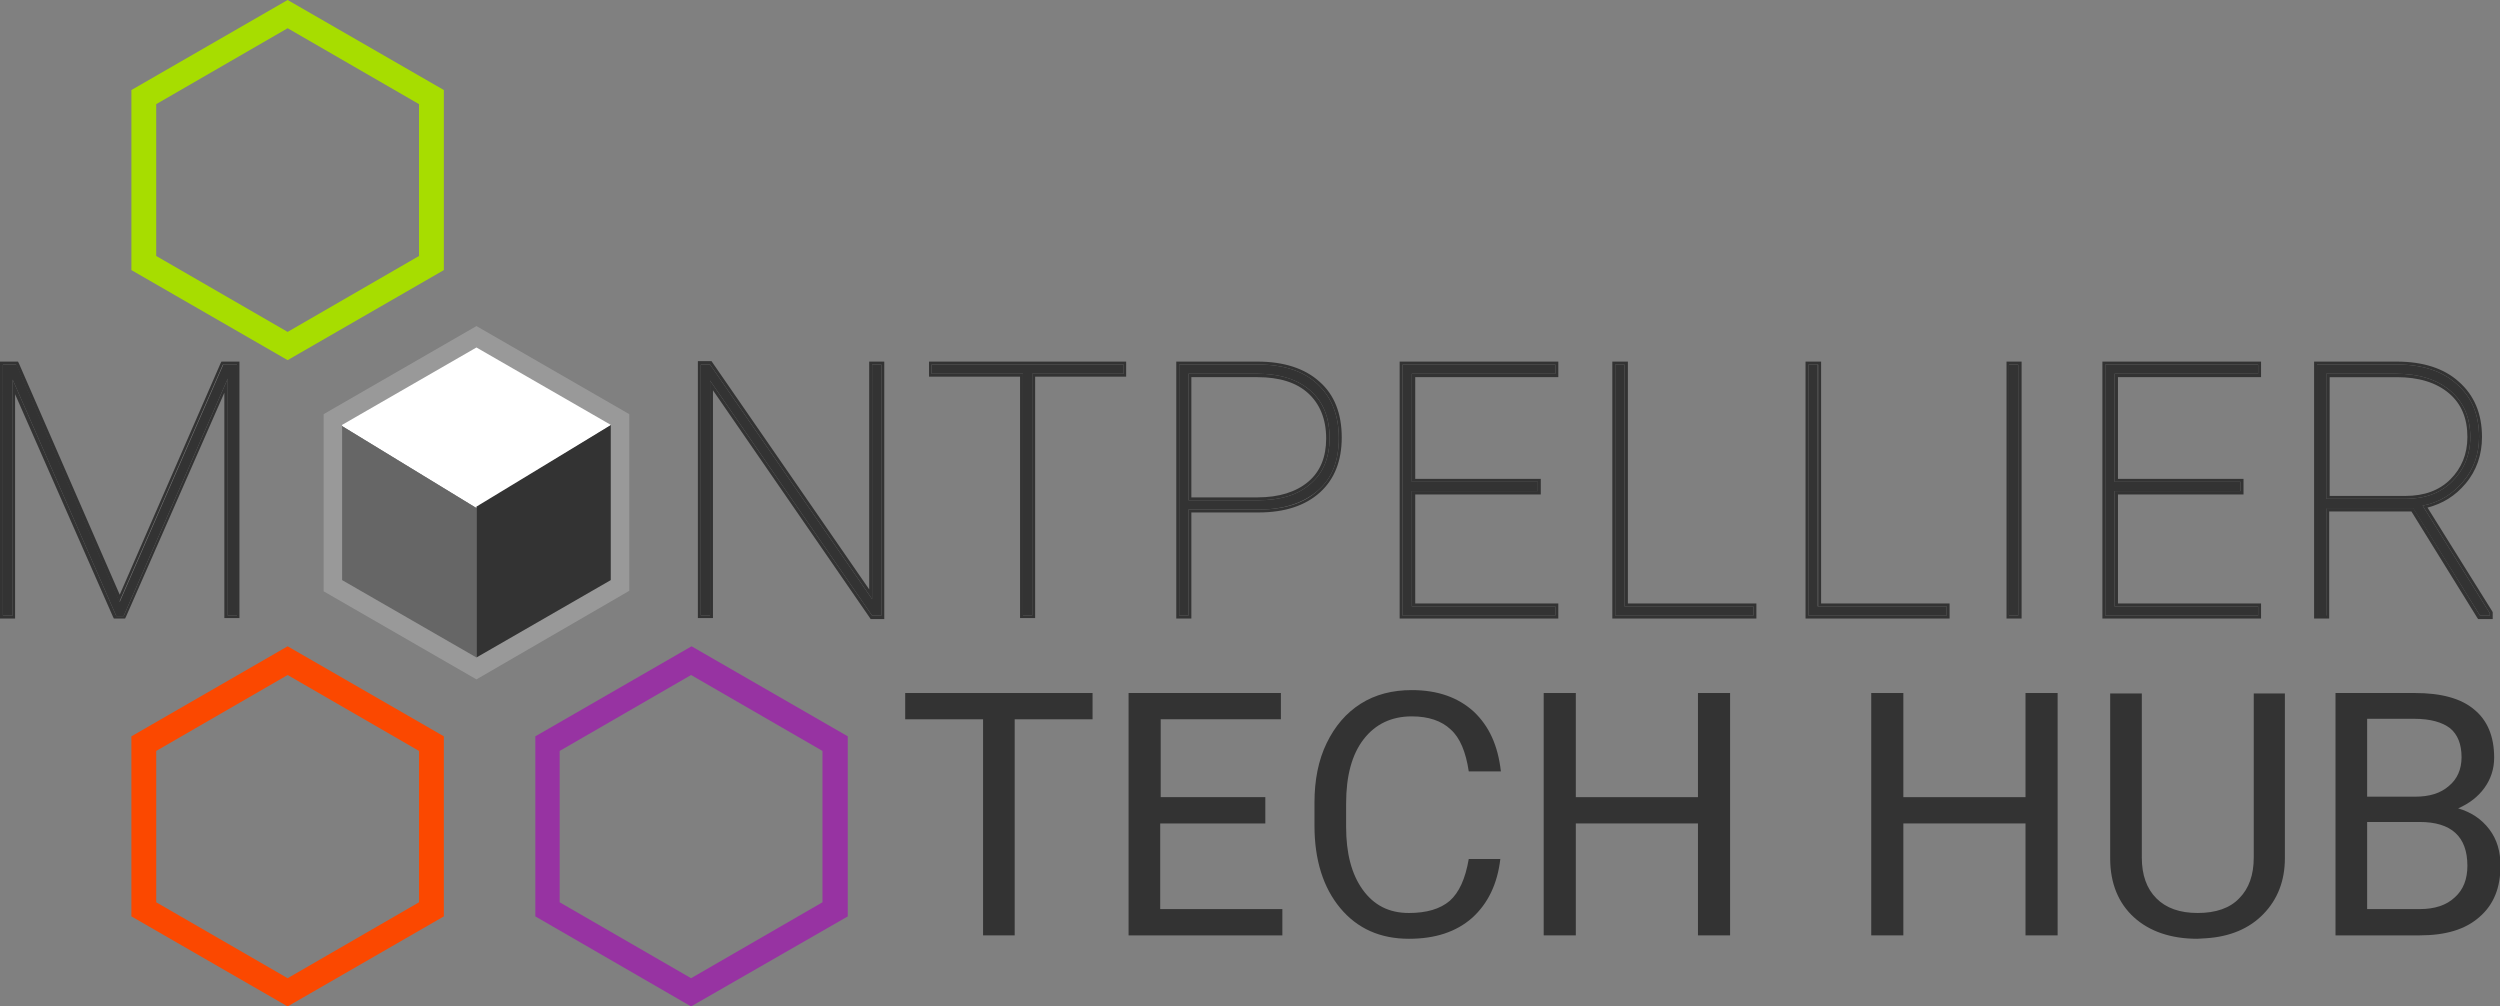<?xml version="1.0" encoding="UTF-8" standalone="no"?>
<svg
   xmlns:dc="http://purl.org/dc/elements/1.1/"
   xmlns:cc="http://creativecommons.org/ns#"
   xmlns:rdf="http://www.w3.org/1999/02/22-rdf-syntax-ns#"
   xmlns:svg="http://www.w3.org/2000/svg"
   xmlns="http://www.w3.org/2000/svg"
   xmlns:sodipodi="http://sodipodi.sourceforge.net/DTD/sodipodi-0.dtd"
   xmlns:inkscape="http://www.inkscape.org/namespaces/inkscape"
   inkscape:version="1.0 (4035a4fb49, 2020-05-01)"
   sodipodi:docname="montpellier-tech-hub.svg"
   xml:space="preserve"
   enable-background="new 0 0 513.7 206.8"
   viewBox="0 0 513.7 206.8"
   y="0px"
   x="0px"
   id="Calque_1"
   version="1.1"><rect x="0" y="0" width="513.7" height="206.8" fill="#808080" stroke="none"/><defs
   id="defs1039">
	
	
	
	
	
	
	
	
	
</defs><sodipodi:namedview
   inkscape:current-layer="Calque_1"
   inkscape:window-maximized="1"
   inkscape:window-y="-12"
   inkscape:window-x="-12"
   inkscape:cy="-154.63809"
   inkscape:cx="224.26321"
   inkscape:zoom="0.99231069"
   showgrid="false"
   id="namedview1037"
   inkscape:window-height="1714"
   inkscape:window-width="2736"
   inkscape:pageshadow="2"
   inkscape:pageopacity="0"
   guidetolerance="10"
   gridtolerance="10"
   objecttolerance="10"
   borderopacity="1"
   bordercolor="#666666"
   pagecolor="#ffffff" />
<polygon
   fill="#ffffff"
   points="97.9,68.8 68.4,86.4 97.9,104.4 127.4,86.2 "
   id="polygon938" /><polygon
   style="fill:#333333"
   fill="#e5e4e4"
   points="127.4,86.2 97.9,104.1 97.9,137.9 127.4,120 "
   id="polygon940" /><polygon
   style="fill:#666666"
   fill="#f3f4f5"
   points="97.9,104.4 68.4,86.4 68.4,120.2 97.9,138.2 "
   id="polygon942" /><g
   style="fill:#333333"
   id="g960">
		<g
   style="fill:#333333"
   id="g958">
			<path
   style="fill:#333333"
   fill="#ffffff"
   d="m 224.5,147.8 h -16 v 44.4 H 202 v -44.4 h -16 v -5.4 h 38.5 z"
   id="path944" />
			<path
   style="fill:#333333"
   fill="#ffffff"
   d="m 260,169.2 h -21.6 v 17.6 h 25.1 v 5.4 h -31.6 v -49.8 h 31.3 v 5.4 h -24.7 v 16 H 260 Z"
   id="path946" />
			<path
   style="fill:#333333"
   fill="#ffffff"
   d="m 308.3,176.4 c -0.6,5.3 -2.6,9.3 -5.8,12.2 -3.3,2.9 -7.6,4.3 -13,4.3 -5.9,0 -10.6,-2.1 -14.1,-6.3 -3.5,-4.2 -5.3,-9.9 -5.3,-16.9 v -4.8 c 0,-4.6 0.8,-8.7 2.5,-12.2 1.7,-3.5 4,-6.2 7,-8.1 3,-1.9 6.5,-2.8 10.5,-2.8 5.3,0 9.5,1.5 12.7,4.4 3.2,3 5,7 5.6,12.3 h -6.6 c -0.6,-4 -1.8,-6.9 -3.7,-8.6 -1.9,-1.8 -4.6,-2.7 -8,-2.7 -4.2,0 -7.5,1.6 -9.9,4.7 -2.4,3.1 -3.6,7.5 -3.6,13.2 v 4.8 c 0,5.4 1.1,9.7 3.4,12.9 2.3,3.2 5.4,4.8 9.5,4.8 3.6,0 6.4,-0.8 8.4,-2.5 1.9,-1.7 3.2,-4.5 3.9,-8.6 h 6.5 z"
   id="path948" />
			<path
   style="fill:#333333"
   fill="#ffffff"
   d="m 355.5,192.2 h -6.6 v -23 h -25.1 v 23 h -6.6 v -49.8 h 6.6 v 21.4 h 25.1 v -21.4 h 6.6 z"
   id="path950" />
			<path
   style="fill:#333333"
   fill="#ffffff"
   d="m 422.8,192.2 h -6.6 v -23 h -25.1 v 23 h -6.6 v -49.8 h 6.6 v 21.4 h 25.1 v -21.4 h 6.6 z"
   id="path952" />
			<path
   style="fill:#333333"
   fill="#ffffff"
   d="m 469.5,142.4 v 33.9 c 0,4.7 -1.5,8.5 -4.4,11.5 -2.9,3 -6.9,4.7 -11.9,5 l -1.7,0.1 c -5.4,0 -9.8,-1.5 -13,-4.4 -3.2,-2.9 -4.9,-7 -4.9,-12.1 v -33.9 h 6.5 v 33.7 c 0,3.6 1,6.4 3,8.4 2,2 4.8,3 8.5,3 3.7,0 6.6,-1 8.5,-3 2,-2 3,-4.8 3,-8.4 v -33.7 h 6.4 z"
   id="path954" />
			<path
   style="fill:#333333"
   fill="#ffffff"
   d="m 479.9,192.2 v -49.8 h 16.3 c 5.4,0 9.5,1.1 12.2,3.4 2.7,2.2 4.1,5.5 4.1,9.9 0,2.3 -0.7,4.4 -2,6.2 -1.3,1.8 -3.1,3.2 -5.4,4.2 2.7,0.8 4.8,2.2 6.4,4.3 1.6,2.1 2.3,4.6 2.3,7.5 0,4.5 -1.4,8 -4.3,10.5 -2.9,2.6 -7,3.8 -12.3,3.8 z m 6.5,-28.5 h 9.9 c 2.9,0 5.2,-0.7 6.9,-2.2 1.7,-1.4 2.6,-3.4 2.6,-5.9 0,-2.7 -0.8,-4.7 -2.4,-6 -1.6,-1.2 -4,-1.9 -7.3,-1.9 h -9.7 z m 0,5.2 v 17.9 h 10.8 c 3.1,0 5.5,-0.8 7.2,-2.4 1.8,-1.6 2.6,-3.8 2.6,-6.5 0,-6 -3.3,-9 -9.8,-9 z"
   id="path956" />
		</g>
	</g><path
   style="fill:#999999"
   fill="#ffffff"
   d="M 97.9,139.6 66.5,121.5 V 85.1 L 97.9,67 129.3,85.1 v 36.3 z m -27.6,-20.4 27.6,15.9 27.6,-15.9 V 87.3 L 97.9,71.4 70.3,87.3 Z"
   id="path962" /><path
   fill="#fb4800"
   d="M 59.1,206.8 27,188.3 v -37 l 32.1,-18.5 32.1,18.5 v 37 z m -27,-21.4 27,15.6 27,-15.6 v -31.1 l -27,-15.6 -27,15.6 z"
   id="path964" /><path
   fill="#a7dd00"
   d="M 59.1,74 27,55.5 v -37 L 59.1,0 91.2,18.5 v 37 z m -27,-21.4 27,15.6 27,-15.6 V 21.4 l -27,-15.6 -27,15.6 z"
   id="path966" /><path
   fill="#9733a2"
   d="m 142,206.8 -32,-18.5 v -37 l 32.1,-18.5 32.1,18.5 v 37 z m -27,-21.4 27,15.6 27,-15.6 v -31.1 l -27,-15.6 -27,15.6 z"
   id="path968" /><g
   style="fill:#333333"
   id="g1032">
		<g
   style="fill:#333333"
   id="g1030">
			<g
   style="fill:#333333"
   id="g974">
				<path
   style="fill:#333333"
   fill="#ffffff"
   d="m 3.4,74.9 21.2,48.8 21.3,-48.8 h 2.8 v 51.6 H 46.8 V 77.8 L 25.4,126.6 H 23.9 L 2.6,78 v 48.5 h -2 V 74.9 Z"
   id="path970" />
				<path
   style="fill:#333333"
   fill="#ffffff"
   d="m 48.7,74.9 v 51.6 H 46.8 V 77.8 L 25.4,126.6 H 23.9 L 2.6,78 v 48.5 h -2 V 74.9 h 2.7 l 21.2,48.8 21.3,-48.8 h 2.9 m 0.6,-0.6 H 48.7 45.9 45.5 L 45.3,74.7 24.6,122.2 3.9,74.7 3.7,74.3 H 3.4 0.6 0 v 0.6 51.6 0.6 H 0.6 2.5 3.1 V 126.5 81 l 20.1,45.7 0.2,0.4 h 0.4 1.5 0.4 l 0.2,-0.4 20.2,-46 v 45.7 0.6 h 0.6 1.9 0.6 v -0.6 -51.5 -0.6 z"
   id="path972" />
			</g>
			<g
   style="fill:#333333"
   id="g980">
				<path
   style="fill:#333333"
   fill="#ffffff"
   d="m 181.1,126.5 h -1.9 L 145.9,78.2 v 48.3 H 144 V 74.9 h 1.9 l 33.3,48.2 V 74.9 h 1.9 z"
   id="path976" />
				<path
   style="fill:#333333"
   fill="#ffffff"
   d="m 181.1,74.9 v 51.6 h -1.9 L 145.9,78.2 v 48.3 H 144 V 74.9 h 1.9 l 33.3,48.2 V 74.9 h 1.9 m 0.6,-0.6 h -0.6 -1.9 -0.6 v 0.6 46.2 l -32.2,-46.6 -0.2,-0.3 h -0.3 -1.9 -0.6 v 0.6 51.6 0.6 h 0.6 1.9 0.6 v -0.6 -46.2 l 32.2,46.7 0.2,0.3 h 0.3 1.9 0.6 v -0.6 -51.7 z"
   id="path978" />
			</g>
			<g
   style="fill:#333333"
   id="g986">
				<path
   style="fill:#333333"
   fill="#ffffff"
   d="m 230.9,76.8 h -18.8 v 49.7 h -1.9 V 76.8 h -18.8 v -1.9 h 39.5 z"
   id="path982" />
				<path
   style="fill:#333333"
   fill="#ffffff"
   d="m 230.9,74.9 v 1.9 h -18.8 v 49.7 h -1.9 V 76.8 h -18.8 v -1.9 h 39.5 m 0.7,-0.6 h -0.6 -39.5 -0.6 v 0.6 1.9 0.6 h 0.6 18.1 v 49 0.6 h 0.6 1.9 0.6 v -0.6 -49 h 18.1 0.6 v -0.6 -1.9 -0.6 z"
   id="path984" />
			</g>
			<g
   style="fill:#333333"
   id="g992">
				<path
   style="fill:#333333"
   fill="#ffffff"
   d="m 244.2,104.7 v 21.8 h -1.9 V 74.9 h 16.1 c 5.3,0 9.4,1.3 12.3,4 2.9,2.7 4.4,6.4 4.4,11.1 0,4.7 -1.4,8.3 -4.3,10.8 -2.9,2.5 -6.9,3.9 -12.1,3.9 z m 0,-1.9 h 14.2 c 4.7,0 8.3,-1.1 10.9,-3.4 2.6,-2.2 3.9,-5.4 3.9,-9.4 0,-4.2 -1.3,-7.4 -3.9,-9.7 -2.6,-2.3 -6.2,-3.5 -10.9,-3.5 h -14.2 z"
   id="path988" />
				<path
   style="fill:#333333"
   fill="#ffffff"
   d="m 258.4,74.9 c 5.3,0 9.4,1.3 12.3,4 2.9,2.7 4.4,6.4 4.4,11.1 0,4.7 -1.4,8.3 -4.3,10.8 -2.8,2.6 -6.9,3.9 -12.1,3.9 h -14.5 v 21.8 h -1.9 V 74.9 h 16.1 m -14.2,27.9 h 14.2 c 4.7,0 8.3,-1.1 10.9,-3.4 2.6,-2.2 3.9,-5.4 3.9,-9.4 0,-4.2 -1.3,-7.4 -3.9,-9.7 -2.6,-2.3 -6.2,-3.5 -10.9,-3.5 h -14.2 v 26 m 14.2,-28.5 h -16.1 -0.6 v 0.6 51.6 0.6 h 0.6 1.9 0.6 v -0.6 -21.2 h 13.8 c 5.4,0 9.6,-1.4 12.6,-4.1 3,-2.7 4.5,-6.5 4.5,-11.3 0,-4.9 -1.5,-8.8 -4.6,-11.5 -3,-2.7 -7.3,-4.1 -12.7,-4.1 z m -13.6,3.2 h 13.6 c 4.5,0 8,1.1 10.4,3.3 2.4,2.2 3.7,5.3 3.7,9.3 0,3.8 -1.2,6.8 -3.7,8.9 -2.5,2.1 -6,3.2 -10.4,3.2 h -13.6 z"
   id="path990" />
			</g>
			<g
   style="fill:#333333"
   id="g998">
				<path
   style="fill:#333333"
   fill="#ffffff"
   d="m 316,100.9 h -25.9 v 23.7 h 29.5 v 1.9 H 288.2 V 74.9 h 31.4 v 1.9 H 290.1 V 99 H 316 Z"
   id="path994" />
				<path
   style="fill:#333333"
   fill="#ffffff"
   d="m 319.6,74.9 v 1.9 H 290.1 V 99 H 316 v 1.9 h -25.9 v 23.7 h 29.5 v 1.9 H 288.2 V 74.9 h 31.4 m 0.6,-0.6 h -0.6 -31.4 -0.6 v 0.6 51.6 0.6 h 0.6 31.4 0.6 v -0.6 -1.9 -0.6 h -0.6 -28.8 v -22.4 h 25.2 0.6 V 101 99 98.4 H 316 290.8 V 77.5 h 28.8 0.6 V 76.9 75 Z"
   id="path996" />
			</g>
			<g
   style="fill:#333333"
   id="g1004">
				<path
   style="fill:#333333"
   fill="#ffffff"
   d="m 333.8,124.6 h 26.5 v 1.9 H 331.9 V 74.9 h 1.9 z"
   id="path1000" />
				<path
   style="fill:#333333"
   fill="#ffffff"
   d="m 333.8,74.9 v 49.7 h 26.5 v 1.9 H 331.9 V 74.9 h 1.9 m 0.6,-0.6 h -0.6 -1.9 -0.6 v 0.6 51.6 0.6 h 0.6 28.4 0.6 v -0.6 -1.9 -0.6 h -0.6 -25.8 V 75 74.3 Z"
   id="path1002" />
			</g>
			<g
   style="fill:#333333"
   id="g1010">
				<path
   style="fill:#333333"
   fill="#ffffff"
   d="M 373.6,124.6 H 400 v 1.9 H 371.6 V 74.9 h 1.9 v 49.7 z"
   id="path1006" />
				<path
   style="fill:#333333"
   fill="#ffffff"
   d="m 373.6,74.9 v 49.7 H 400 v 1.9 H 371.6 V 74.9 h 2 m 0.6,-0.6 h -0.6 -1.9 -0.7 v 0.6 51.6 0.6 h 0.6 28.4 0.6 v -0.6 -1.9 -0.6 H 400 374.2 V 75 Z"
   id="path1008" />
			</g>
			<g
   style="fill:#333333"
   id="g1016">
				<path
   style="fill:#333333"
   fill="#ffffff"
   d="m 414.7,126.5 h -1.9 V 74.9 h 1.9 z"
   id="path1012" />
				<path
   style="fill:#333333"
   fill="#ffffff"
   d="m 414.7,74.9 v 51.6 h -1.9 V 74.9 h 1.9 m 0.7,-0.6 h -0.6 -1.9 -0.6 v 0.6 51.6 0.6 h 0.6 1.9 0.6 v -0.6 -51.6 z"
   id="path1014" />
			</g>
			<g
   style="fill:#333333"
   id="g1022">
				<path
   style="fill:#333333"
   fill="#ffffff"
   d="m 460.4,100.9 h -25.9 v 23.7 H 464 v 1.9 H 432.6 V 74.9 H 464 v 1.9 H 434.5 V 99 h 25.9 z"
   id="path1018" />
				<path
   style="fill:#333333"
   fill="#ffffff"
   d="m 464,74.9 v 1.9 H 434.5 V 99 h 25.9 v 1.9 h -25.9 v 23.7 H 464 v 1.9 H 432.6 V 74.9 H 464 m 0.7,-0.6 H 464 432.6 432 v 0.6 51.6 0.6 h 0.6 31.4 0.6 v -0.6 -1.9 -0.6 H 464 435.2 v -22.4 h 25.2 0.6 V 101 99 98.4 h -0.6 -25.2 V 77.5 h 28.8 0.6 V 76.9 75 74.3 Z"
   id="path1020" />
			</g>
			<g
   style="fill:#333333"
   id="g1028">
				<path
   style="fill:#333333"
   fill="#ffffff"
   d="M 495.9,104.5 H 478 v 22.1 h -1.9 V 74.9 h 16.4 c 5.2,0 9.3,1.3 12.3,4 3.1,2.7 4.6,6.3 4.6,10.9 0,3.5 -1.1,6.6 -3.3,9.2 -2.2,2.6 -5,4.3 -8.3,4.9 l 13.8,22.1 v 0.5 h -2 z m -17.9,-2 h 16.3 c 4,0 7.2,-1.2 9.6,-3.6 2.4,-2.4 3.7,-5.4 3.7,-9.1 0,-4 -1.4,-7.2 -4.1,-9.5 -2.7,-2.3 -6.4,-3.5 -11.1,-3.5 H 478 Z"
   id="path1024" />
				<path
   style="fill:#333333"
   fill="#ffffff"
   d="m 492.5,74.9 c 5.2,0 9.3,1.3 12.3,4 3.1,2.7 4.6,6.3 4.6,10.9 0,3.5 -1.1,6.6 -3.3,9.2 -2.2,2.6 -5,4.3 -8.3,4.9 l 13.8,22.1 v 0.5 h -2 L 495.9,104.4 H 478 v 22.1 h -1.9 V 74.9 h 16.4 M 478,102.5 h 16.3 c 4,0 7.2,-1.2 9.6,-3.6 2.4,-2.4 3.7,-5.4 3.7,-9.1 0,-4 -1.4,-7.2 -4.1,-9.5 -2.7,-2.3 -6.4,-3.5 -11.1,-3.5 H 478 v 25.7 m 14.5,-28.2 h -16.4 -0.6 v 0.6 51.6 0.6 h 0.6 1.9 0.6 v -0.6 -21.4 h 16.9 l 13.5,21.8 0.2,0.3 h 0.4 2 0.6 v -0.6 -0.6 -0.2 l -0.1,-0.2 -13.3,-21.3 c 3.1,-0.8 5.7,-2.4 7.8,-4.9 2.3,-2.7 3.4,-6 3.4,-9.6 0,-4.8 -1.6,-8.6 -4.8,-11.4 -3,-2.7 -7.3,-4.1 -12.7,-4.1 z m -13.8,3.2 h 13.8 c 4.5,0 8.1,1.1 10.7,3.3 2.6,2.2 3.8,5.2 3.8,9 0,3.5 -1.2,6.4 -3.5,8.7 -2.3,2.3 -5.4,3.4 -9.2,3.4 h -15.6 z"
   id="path1026" />
			</g>
		</g>
	</g>
</svg>
